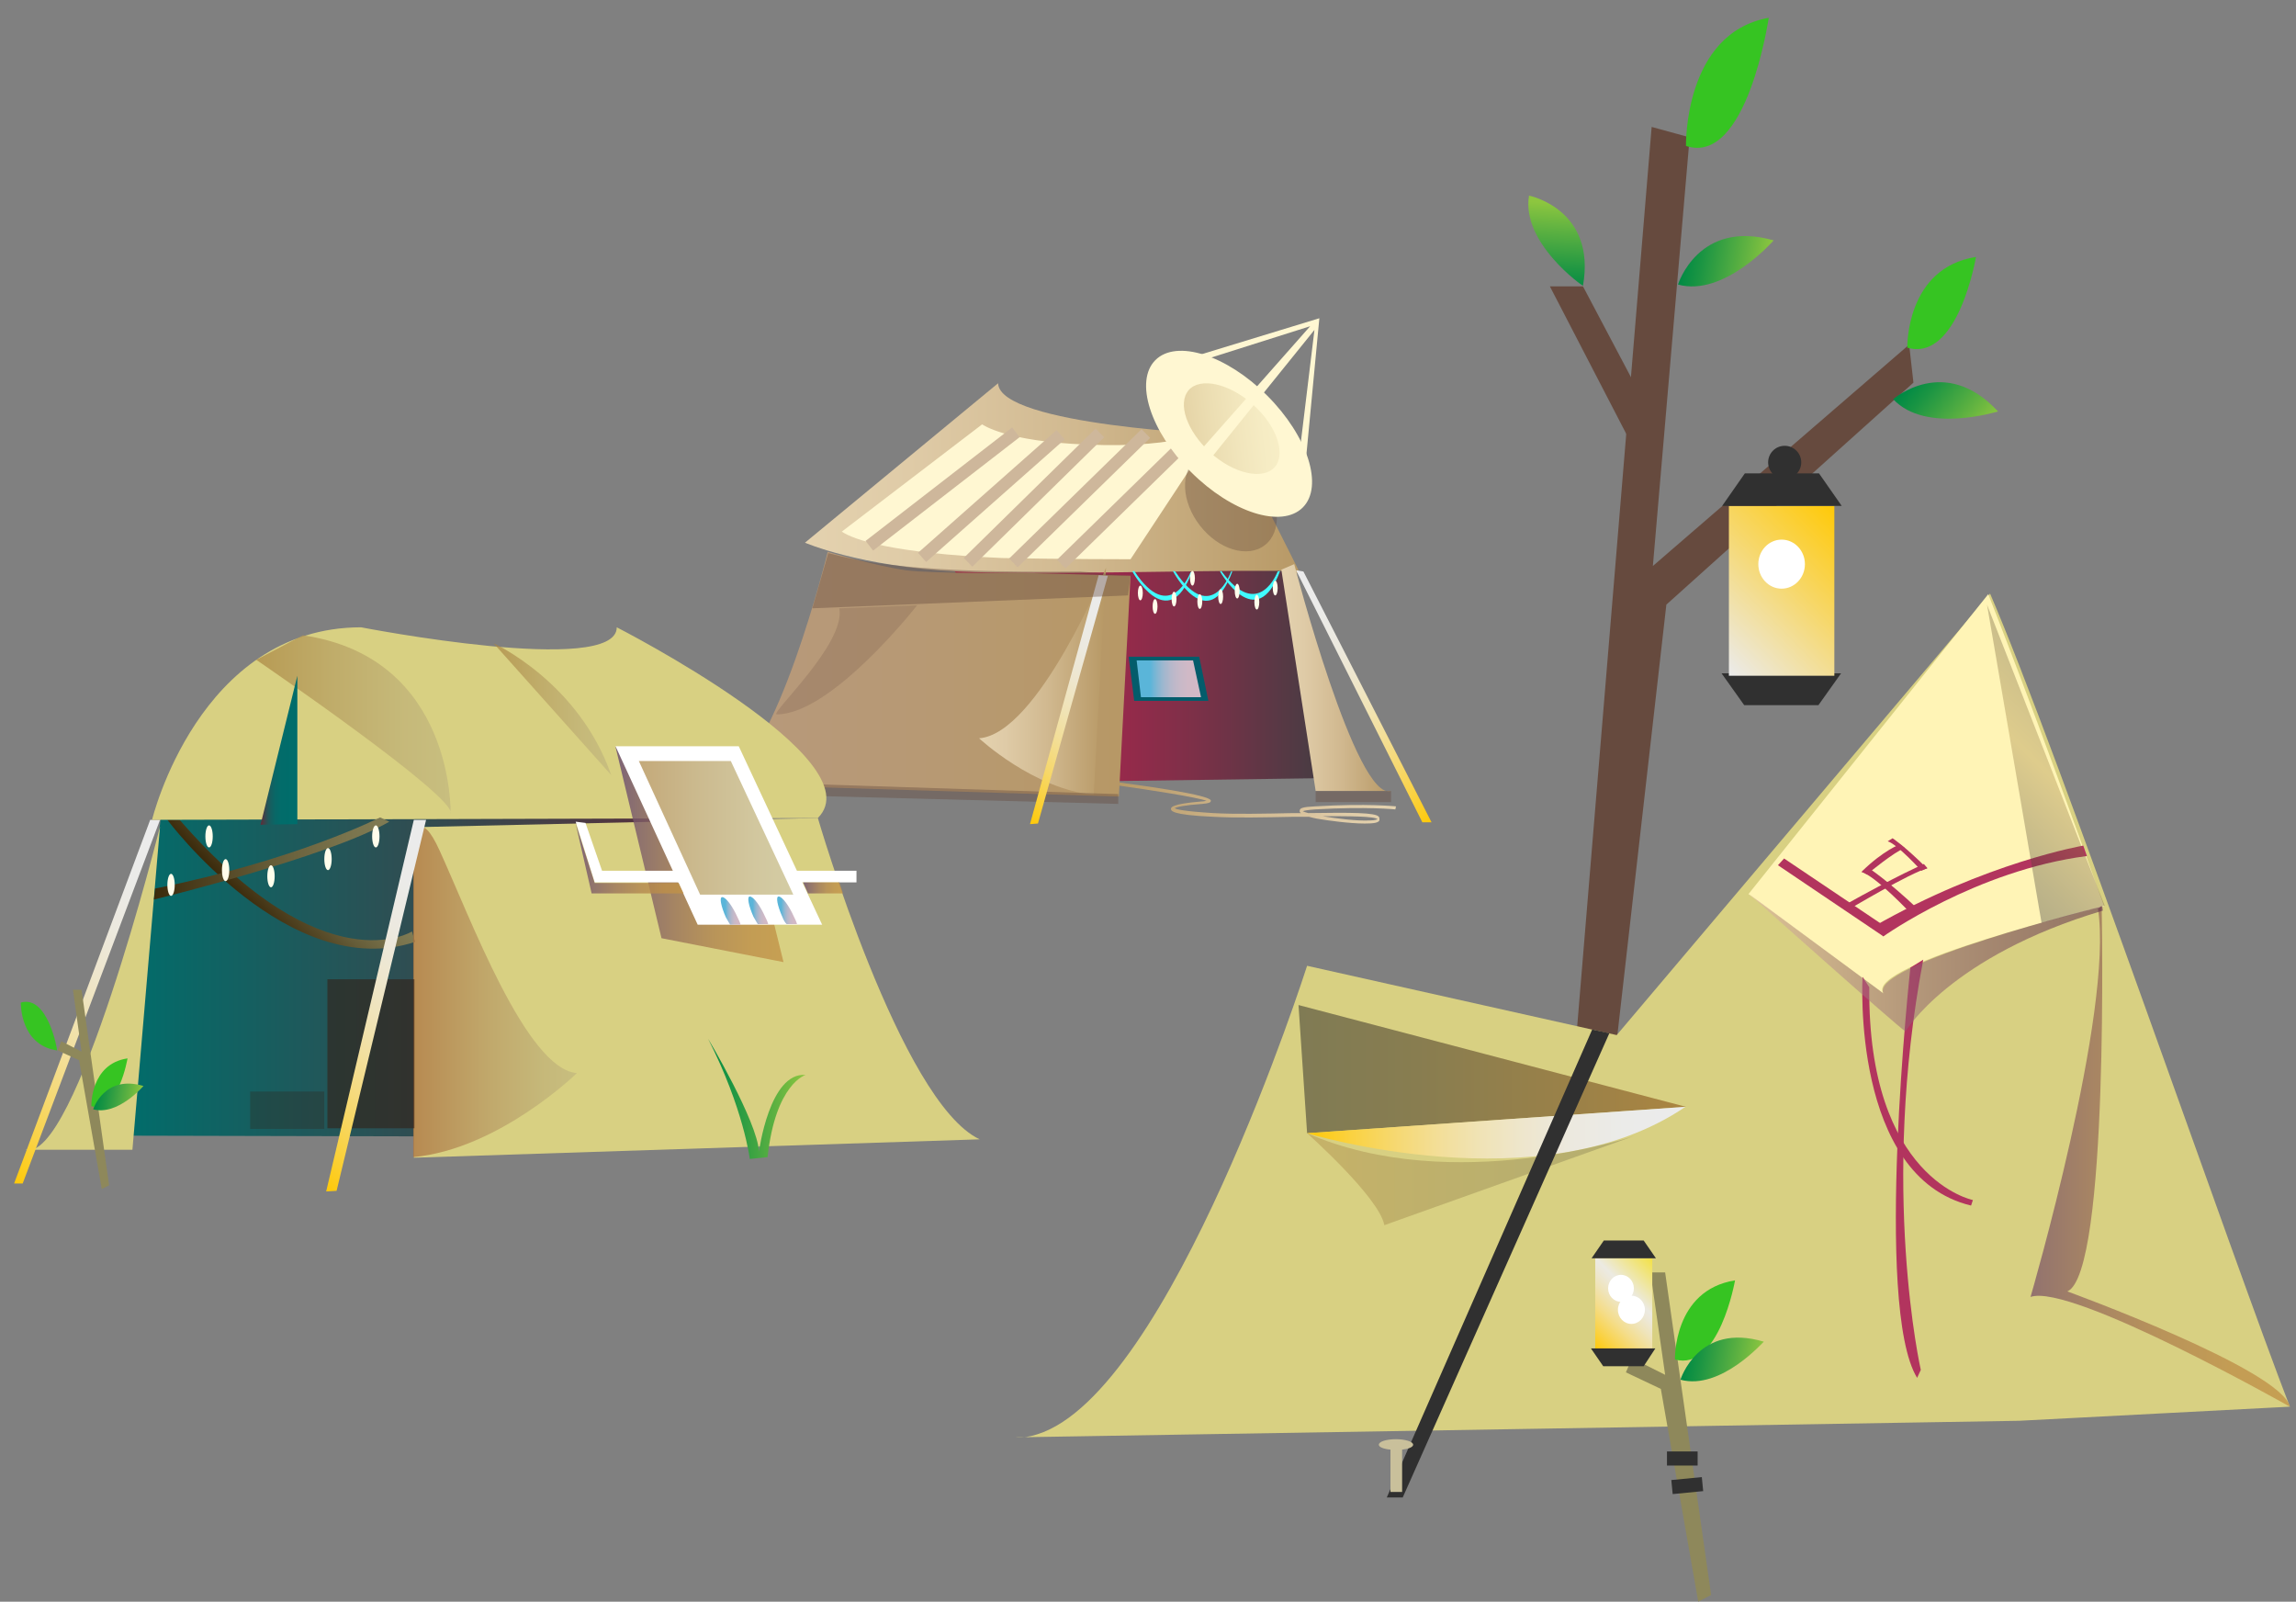<svg xmlns="http://www.w3.org/2000/svg" xmlns:xlink="http://www.w3.org/1999/xlink" id="Layer_1" x="0" y="0" enable-background="new 0 0 374.5 261.2" preserveAspectRatio="xMaxYMid" version="1.1" viewBox="0 0 374.5 261.2" xml:space="preserve"><rect x="0" y="0" width="374.5" height="261.2" fill="#808080" stroke="none"/><switch><g><g><ellipse cx="290.8" cy="99.5" fill="#FFF" rx="4.1" ry="4.2"/><polygon fill="#303030" points="296.6 115 284.5 115 280.8 109.8 300.3 109.8"/><g><polygon fill="#664A3E" points="255.3 191 269.4 20.7 275.6 22.4 269.6 92.3 311.4 56.2 312.1 62.4 271.8 98.6 261 193.5"/><linearGradient id="SVGID_1_" x1="279.386" x2="301.822" y1="107.505" y2="85.069" gradientUnits="userSpaceOnUse"><stop offset="0" style="stop-color:#ebebec"/><stop offset=".536" style="stop-color:#f6d86f"/><stop offset="1" style="stop-color:#ffc907"/></linearGradient><rect width="17.2" height="27.7" x="282" y="82.5" fill="url(#SVGID_1_)"/><path fill="#FFF" d="M294.4,92c0,2.2-1.7,4-3.8,4c-2.1,0-3.8-1.8-3.8-4c0-2.2,1.7-4,3.8-4C292.7,88,294.4,89.8,294.4,92z"/><polygon fill="#303030" points="284.6 77.2 296.7 77.2 300.4 82.5 280.9 82.5"/><polyline fill="#664A3E" points="252.8 46.7 267.2 74.5 270.3 69.6 258.2 46.7"/><circle cx="291.1" cy="75.4" r="2.7" fill="#303030"/><path fill="#36C422" d="M311.1,56.7c0,0-0.3-13,11.2-14.8C322.3,41.9,319.4,59.1,311.1,56.7z"/><linearGradient id="SVGID_2_" x1="712.899" x2="727.151" y1="847.977" y2="847.977" gradientTransform="matrix(0.759 0.651 -0.651 0.759 323.566 -1046.294)" gradientUnits="userSpaceOnUse"><stop offset="0" style="stop-color:#008a44"/><stop offset=".223" style="stop-color:#1b9543"/><stop offset=".698" style="stop-color:#5fb241"/><stop offset="1" style="stop-color:#8dc63f"/></linearGradient><path fill="url(#SVGID_2_)" d="M308.8,65.1c0,0,8.4-7.4,17.1,2C325.8,67.1,314.1,70.8,308.8,65.1z"/><linearGradient id="SVGID_3_" x1="278.455" x2="292.706" y1="243.419" y2="243.419" gradientTransform="matrix(0.987 0.161 -0.161 0.987 38.853 -243.469)" gradientUnits="userSpaceOnUse"><stop offset="0" style="stop-color:#008a44"/><stop offset=".223" style="stop-color:#1b9543"/><stop offset=".698" style="stop-color:#5fb241"/><stop offset="1" style="stop-color:#8dc63f"/></linearGradient><path fill="url(#SVGID_3_)" d="M273.7,46.4c0,0,3.3-10.7,15.6-7.2C289.3,39.2,281.2,48.5,273.7,46.4z"/><path fill="#36C422" d="M275,23.8c0,0-0.4-18.4,13.5-20.9C288.5,2.8,285,27.1,275,23.8z"/><linearGradient id="SVGID_4_" x1="1794.869" x2="1809.122" y1="1076.372" y2="1076.372" gradientTransform="matrix(-5.390000e-002 0.999 -0.999 -5.390000e-002 1425.753 -1701.968)" gradientUnits="userSpaceOnUse"><stop offset="0" style="stop-color:#8dc63f"/><stop offset=".302" style="stop-color:#5fb241"/><stop offset=".777" style="stop-color:#1b9543"/><stop offset="1" style="stop-color:#008a44"/></linearGradient><path fill="url(#SVGID_4_)" d="M249.4,31.9c0,0,11,2.2,8.8,14.7C258.2,46.7,248.1,39.6,249.4,31.9z"/></g></g><g><g><linearGradient id="SVGID_5_" x1="182.498" x2="227.803" y1="131.03" y2="131.03" gradientUnits="userSpaceOnUse"><stop offset="0" style="stop-color:#b79865"/><stop offset=".053" style="stop-color:#ba9c6a"/><stop offset=".462" style="stop-color:#d1b990"/><stop offset=".792" style="stop-color:#dfcba7"/><stop offset="1" style="stop-color:#e4d2af"/></linearGradient><path fill="url(#SVGID_5_)" d="M222.6,134.3c-2.5,0-6-0.5-7.2-0.7c-0.8-0.1-1.5-0.3-1.9-0.4c-0.8,0-1.7,0-2.5,0 c-4.7,0.1-9.6,0.2-13.1,0c-6.9-0.3-6.9-1-6.9-1.3c0-0.2,0-0.8,5-1.2c0.4,0,0.6-0.1,0.8-0.1c-1.6-0.6-9.4-1.8-14.4-2.5l0.1-0.5 c15.1,2,15,2.8,15,3c0,0.3-0.4,0.4-1.4,0.5c-2.9,0.2-4.2,0.5-4.5,0.7c0.3,0.2,1.5,0.5,6.3,0.8c3.5,0.2,8.3,0.1,13,0 c0.4,0,0.9,0,1.3,0c-0.3-0.2-0.2-0.3-0.2-0.4c0-0.4,0.4-0.6,2.5-0.7c8.6-0.5,13.1,0,13.2,0l-0.1,0.5c0,0-4.6-0.5-13.1,0 c-1.3,0.1-1.8,0.2-2,0.3c0.2,0.1,0.5,0.2,0.9,0.3c7-0.1,11-0.1,11.5,0.6c0.1,0.1,0.1,0.3,0.1,0.4 C225.1,134.2,224,134.3,222.6,134.3z M215.7,133.1c2.4,0.4,5.6,0.8,7.7,0.7c0.9,0,1.2-0.2,1.3-0.2 C224.2,133.1,220.2,133.1,215.7,133.1z"/></g><path fill="#035C6B" d="M187.7,117.9h5.7c0,0-1.2-1.3-1.1-3.7l-2.4,0c0,0-0.4,2.4-2,2.8L187.7,117.9"/><path fill="#0E3A3F" d="M189.9,114.4c0,0,1.1,3.2,2.4,1.3c0,0-0.1-0.9,0-1.3H189.9z"/><rect width="15" height="1.3" x="183.1" y="117.9" fill="#CC9742" opacity=".6"/><g><g><linearGradient id="SVGID_6_" x1="-299.866" x2="-238.972" y1="107.625" y2="107.625" gradientTransform="matrix(-1 0 0 1 -84.072 0)" gradientUnits="userSpaceOnUse"><stop offset="0" style="stop-color:#463d43"/><stop offset=".015" style="stop-color:#483c43"/><stop offset=".342" style="stop-color:#7c3048"/><stop offset=".627" style="stop-color:#a2274c"/><stop offset=".856" style="stop-color:#b9224e"/><stop offset="1" style="stop-color:#c1204f"/></linearGradient><polygon fill="url(#SVGID_6_)" points="215.8 126.9 180.1 127.4 154.9 92 203.6 87.8 209.1 92.3"/><linearGradient id="SVGID_7_" x1="131.264" x2="213.114" y1="79.079" y2="79.079" gradientUnits="userSpaceOnUse"><stop offset="0" style="stop-color:#e4d2af"/><stop offset=".208" style="stop-color:#dfcba7"/><stop offset=".538" style="stop-color:#d1b990"/><stop offset=".947" style="stop-color:#ba9c6a"/><stop offset="1" style="stop-color:#b79865"/></linearGradient><path fill="url(#SVGID_7_)" d="M213.1,95.6c0,0-3.4-6.9-8.8-17.5c-1.6-3.2-2.8-6.3-4.7-7.2c0,0-36.6-1.5-36.8-8.4l-31.5,26 c0,0,8.9,3.9,25,4.7c12.6,0.6,39.4-0.2,49.5-0.1c2.6,0,5,0,5,0S212.1,93.3,213.1,95.6z"/><linearGradient id="SVGID_8_" x1="117.667" x2="184.302" y1="109.946" y2="109.946" gradientUnits="userSpaceOnUse"><stop offset="0" style="stop-color:#b7997c"/><stop offset=".483" style="stop-color:#b79974"/><stop offset="1" style="stop-color:#b79865"/></linearGradient><path fill="url(#SVGID_8_)" d="M135,90c0,0-8.2,33.8-17.3,37.9l64.8,2l1.9-36l-18.5-0.5c0,0-13.3,0.2-18.1-0.4 C142.9,92.3,135,90,135,90z"/><linearGradient id="SVGID_9_" x1="208.961" x2="226.928" y1="110.512" y2="110.512" gradientUnits="userSpaceOnUse"><stop offset="0" style="stop-color:#e4d2af"/><stop offset=".208" style="stop-color:#dfcba7"/><stop offset=".538" style="stop-color:#d1b990"/><stop offset=".947" style="stop-color:#ba9c6a"/><stop offset="1" style="stop-color:#b79865"/></linearGradient><path fill="url(#SVGID_9_)" d="M211.1,92c0,0,10.1,38.8,15.8,37h-12.3L209,92.9L211.1,92z"/><linearGradient id="SVGID_10_" x1="159.653" x2="180.363" y1="111.143" y2="111.143" gradientUnits="userSpaceOnUse"><stop offset="0" style="stop-color:#e4d2af"/><stop offset=".208" style="stop-color:#dfcba7"/><stop offset=".538" style="stop-color:#d1b990"/><stop offset=".947" style="stop-color:#ba9c6a"/><stop offset="1" style="stop-color:#b79865"/></linearGradient><path fill="url(#SVGID_10_)" d="M180.4,92.6c0,0-11.1,27.1-20.7,27.8c0,0,8.9,8.3,18.7,9.2L180.4,92.6z"/><polygon fill="#664A3E" points="117.7 129.4 182.4 131.1 182.4 129.5 117.7 127.4" opacity=".4"/><linearGradient id="SVGID_11_" x1="693.528" x2="722.148" y1="181.476" y2="152.856" gradientTransform="matrix(0.998 -6.700000e-002 6.330000e-002 0.943 -542.594 3.945)" gradientUnits="userSpaceOnUse"><stop offset="0" style="stop-color:#ffc907"/><stop offset=".014" style="stop-color:#feca0e"/><stop offset=".118" style="stop-color:#fad242"/><stop offset=".227" style="stop-color:#f6d86f"/><stop offset=".339" style="stop-color:#f3de96"/><stop offset=".454" style="stop-color:#f0e3b5"/><stop offset=".573" style="stop-color:#eee6cd"/><stop offset=".699" style="stop-color:#ece9df"/><stop offset=".835" style="stop-color:#ebebe9"/><stop offset="1" style="stop-color:#ebebec"/></linearGradient><polygon fill="url(#SVGID_11_)" points="179.2 93.8 168 134.4 169.3 134.3 180.7 93.9"/><rect width="12.3" height="1.8" x="214.6" y="129" fill="#664A3E" opacity=".4"/><linearGradient id="SVGID_12_" x1="-322.211" x2="-290.604" y1="129.457" y2="97.849" gradientTransform="matrix(-1 0 0 1 -84.072 0)" gradientUnits="userSpaceOnUse"><stop offset="0" style="stop-color:#ffc907"/><stop offset=".014" style="stop-color:#feca0e"/><stop offset=".118" style="stop-color:#fad242"/><stop offset=".227" style="stop-color:#f6d86f"/><stop offset=".339" style="stop-color:#f3de96"/><stop offset=".454" style="stop-color:#f0e3b5"/><stop offset=".573" style="stop-color:#eee6cd"/><stop offset=".699" style="stop-color:#ece9df"/><stop offset=".835" style="stop-color:#ebebe9"/><stop offset="1" style="stop-color:#ebebec"/></linearGradient><polygon fill="url(#SVGID_12_)" points="212.6 93.2 233.5 134.1 232 134.1 211.4 93"/></g><path fill="#FFF7D2" d="M177.3,72.5c-13.4-0.5-17.1-3.3-17.1-3.3l-22.9,17.5c2,1.3,8,3.5,26.1,4.3c10,0.2,21,0.2,21,0.2 l14.3-21.7C198.8,69.7,193,73.2,177.3,72.5z"/><path fill="#40FBFF" d="M199,93.2c0,0,5.9,10.4,9.8-0.1l-0.4,0.1c0,0-3.1,8.3-9.2-0.1L199,93.2z"/><ellipse cx="208" cy="95.9" fill="#FFFDEB" rx=".4" ry="1.2"/><ellipse cx="205" cy="98.2" fill="#FFFDEB" rx=".4" ry="1.2"/><path fill="#40FBFF" d="M191.3,93.1c0,0,5.7,10.9,9.7,0.1h-0.2c0,0-3.1,9-9.1,0L191.3,93.1z"/><ellipse cx="201.8" cy="96.4" fill="#FFFDEB" rx=".4" ry="1.2"/><ellipse cx="199.1" cy="97.3" fill="#FFFDEB" rx=".4" ry="1.2"/><ellipse cx="195.7" cy="98.1" fill="#FFFDEB" rx=".4" ry="1.2"/><path fill="#40FBFF" d="M184.7,93.2c0,0,5.8,10.6,9.7,0.1h-0.2c0,0-3.3,8.8-9.2-0.2L184.7,93.2z"/><ellipse cx="194.5" cy="94.3" fill="#FFFDEB" rx=".4" ry="1.2"/><ellipse cx="191.5" cy="97.7" fill="#FFFDEB" rx=".4" ry="1.2"/><ellipse cx="188.4" cy="98.9" fill="#FFFDEB" rx=".4" ry="1.2"/><ellipse cx="186" cy="96.7" fill="#FFFDEB" rx=".4" ry="1.2"/><polygon fill="#035C6B" points="197.1 114.3 185 114.3 184.1 107.1 195.6 107.1"/><linearGradient id="SVGID_13_" x1="185.354" x2="195.949" y1="110.694" y2="110.694" gradientUnits="userSpaceOnUse"><stop offset=".21" style="stop-color:#5ab5d9"/><stop offset=".233" style="stop-color:#63b5d8"/><stop offset=".329" style="stop-color:#86b6d2"/><stop offset=".432" style="stop-color:#a2b7ce"/><stop offset=".542" style="stop-color:#b8b8ca"/><stop offset=".662" style="stop-color:#c7b9c8"/><stop offset=".801" style="stop-color:#d0b9c6"/><stop offset="1" style="stop-color:#d3b9c6"/></linearGradient><polygon fill="url(#SVGID_13_)" points="195.9 113.7 186.1 113.7 185.4 107.7 194.6 107.7"/><path fill="#664A3E" d="M176.2,93.2c-27.4,0.3-35.8-1.6-41.1-3l-2.6,9l51.5-2.1l0.4-3.2L176.2,93.2z" opacity=".4"/><line x1="165.7" x2="141.8" y1="70.5" y2="89" fill="none" stroke="#CEB79B" stroke-miterlimit="10" stroke-width="2"/><line x1="173" x2="150.4" y1="70.9" y2="90.9" fill="none" stroke="#CEB79B" stroke-miterlimit="10" stroke-width="2"/><line x1="194.7" x2="173.1" y1="70.9" y2="92" fill="none" stroke="#CEB79B" stroke-miterlimit="10" stroke-width="2"/><line x1="186.9" x2="165.3" y1="70.7" y2="91.8" fill="none" stroke="#CEB79B" stroke-miterlimit="10" stroke-width="2"/><line x1="179.4" x2="157.9" y1="70.6" y2="91.7" fill="none" stroke="#CEB79B" stroke-miterlimit="10" stroke-width="2"/><path fill="#664A3E" d="M149.6,98.7c0,0-13.9,17.8-22.9,17.8c-1.3,0,11.3-11.5,10.2-17.3L149.6,98.7z" opacity=".2"/><ellipse cx="200.7" cy="81.8" fill="#664A3E" opacity=".35" rx="6.4" ry="9" transform="matrix(0.789 -0.615 0.615 0.789 -7.876 140.682)"/><ellipse cx="200.4" cy="70.7" fill="#FFF7D2" rx="8.8" ry="17" transform="matrix(-0.707 0.707 -0.707 -0.707 392.142 -20.955)"/><linearGradient id="SVGID_14_" x1="10.639" x2="21.61" y1="-70.938" y2="-82.032" gradientTransform="matrix(0.741 0.671 -0.601 0.664 142.987 109.853)" gradientUnits="userSpaceOnUse"><stop offset="0" style="stop-color:#ab8541"/><stop offset=".265" style="stop-color:#bfa365"/><stop offset=".582" style="stop-color:#d4c18b"/><stop offset=".839" style="stop-color:#e1d4a2"/><stop offset="1" style="stop-color:#e6dbaa"/></linearGradient><path fill="url(#SVGID_14_)" d="M207.9,76.2c-1.9,2.1-6.6,1.1-10.5-2.4c-3.8-3.5-5.4-8-3.5-10.2 c1.9-2.1,6.6-1.1,10.5,2.4C208.3,69.5,209.8,74.1,207.9,76.2z" opacity=".3"/><polygon fill="#FFF7D2" points="189 59.9 190 60.7 213.7 53.2 193.9 75.6 196 76.6 214.4 53.8 211.2 80.2 212.5 80.3 215.2 51.9"/></g></g><g><path fill="#D8D082" d="M373.5,229.4c-9.2-23.7-37.7-106.6-48.9-132.6l-60.9,72l-50.5-11.3c0,0-22.2,69.6-44,76.4 c-1.2,0.4-2.4,0.6-3.6,0.5l163.7-2.7L373.5,229.4z"/><path fill="#FFF4B6" d="M307.2,162l-22-16.2l39.1-48.9c0,0,7.8,19.5,18.9,50.9C343.3,147.8,303.9,157.3,307.2,162z"/><path fill="#B2345E" d="M303.8,159.3c0,0-1.9,32.6,17.7,37.3l0.3-0.9c0,0-17.2-3.4-16.9-34.7L303.8,159.3z"/><linearGradient id="SVGID_15_" x1="211.814" x2="274.957" y1="174.345" y2="174.345" gradientUnits="userSpaceOnUse"><stop offset="0" style="stop-color:#807b54"/><stop offset=".308" style="stop-color:#887d50"/><stop offset=".795" style="stop-color:#9f8246"/><stop offset="1" style="stop-color:#ab8541"/></linearGradient><polygon fill="url(#SVGID_15_)" points="275 180.5 213.2 184.8 211.8 163.9"/><linearGradient id="SVGID_16_" x1="213.248" x2="274.957" y1="184.73" y2="184.73" gradientUnits="userSpaceOnUse"><stop offset="0" style="stop-color:#ffc907"/><stop offset=".014" style="stop-color:#feca0e"/><stop offset=".118" style="stop-color:#fad242"/><stop offset=".227" style="stop-color:#f6d86f"/><stop offset=".339" style="stop-color:#f3de96"/><stop offset=".454" style="stop-color:#f0e3b5"/><stop offset=".573" style="stop-color:#eee6cd"/><stop offset=".699" style="stop-color:#ece9df"/><stop offset=".835" style="stop-color:#ebebe9"/><stop offset="1" style="stop-color:#ebebec"/></linearGradient><path fill="url(#SVGID_16_)" d="M213.2,184.8c0,0,38.2,11.7,61.7-4.3L213.2,184.8z"/><linearGradient id="SVGID_17_" x1="213.248" x2="266.777" y1="192.319" y2="192.319" gradientUnits="userSpaceOnUse"><stop offset="0" style="stop-color:#ab8541"/><stop offset=".205" style="stop-color:#9f8246"/><stop offset=".692" style="stop-color:#887d50"/><stop offset="1" style="stop-color:#807b54"/></linearGradient><path fill="url(#SVGID_17_)" d="M213.2,184.8c0,0,11.8,10.5,12.6,15l40.9-14.6C266.8,185.2,237,195.2,213.2,184.8z" opacity=".4"/><polygon fill="#B2345E" points="290 141.1 307.2 152.7 308.1 151.5 291 140"/><path fill="#B2345E" d="M339.8,137.9c0,0-15.8,2.7-34.2,13.2l1.6,1.6c0,0,15.2-10.8,33.2-13.1L339.8,137.9z"/><path fill="#B2345E" d="M301.4,148.4c0,0,10.4-6.2,13-6.8l-0.6-0.7c0,0-4.2,1.8-13.3,6.9L301.4,148.4z"/><path fill="#B2345E" d="M311.7,149c0,0-5.8-6.2-8.1-6.8l1.1-0.7c0,0,2.9,1.8,8.3,6.9L311.7,149z"/><path fill="#B2345E" d="M313.4,142c0,0-4-4.4-5.5-4.8l0.8-0.5c0,0,2,1.3,5.6,4.9L313.4,142z"/><path fill="#B2345E" d="M304.5,142.6c0,0,4.6-3.8,6.2-4.3l-0.8-0.6c0,0-2.6,0.9-6.2,4.4L304.5,142.6z"/><path fill="#B2345E" d="M311.6,157.8c0,0-6,55.3,1.1,66.9l0.6-1.3c0,0-6.7-29.5,0.4-66.9L311.6,157.8z"/><polygon fill="#8E885B" points="279.1 260.1 271.6 207.5 269.2 207.5 271.6 224.2 266.2 221.5 265.2 223.8 270.9 226.5 277 261.2"/><linearGradient id="SVGID_18_" x1="319.682" x2="341.194" y1="137.188" y2="115.676" gradientUnits="userSpaceOnUse"><stop offset="0" style="stop-color:#2e2d33"/><stop offset=".158" style="stop-color:#494136"/><stop offset=".496" style="stop-color:#8d723e"/><stop offset=".591" style="stop-color:#a18140"/><stop offset=".641" style="stop-color:#987b3f"/><stop offset=".875" style="stop-color:#74603b"/><stop offset="1" style="stop-color:#66563a"/></linearGradient><polygon fill="url(#SVGID_18_)" points="343.3 147.7 324.1 98.6 333 150.5" opacity=".35"/><polygon fill="#303030" points="262.5 168.5 228.8 244.2 226.2 244.2 259.7 167.9"/><path fill="#C9C09B" d="M230.5,235.6c0-0.5-1.3-0.9-2.8-0.9c-1.6,0-2.8,0.4-2.8,0.9c0,0.4,0.8,0.7,1.9,0.8v6.9h1.9v-6.9 C229.7,236.3,230.5,236,230.5,235.6z"/><rect width="5" height="2.3" x="271.9" y="236.7" fill="#303030"/><rect width="5" height="2.3" x="272.8" y="241.2" fill="#303030" transform="matrix(0.995 -9.643597e-002 9.643597e-002 0.995 -22.088 27.677)"/><path fill="#36C422" d="M273.2,221.7c0,0-0.3-11.3,9.8-12.9C283,208.8,280.4,223.7,273.2,221.7z"/><linearGradient id="SVGID_19_" x1="307.601" x2="320.009" y1="420.215" y2="420.215" gradientTransform="matrix(0.987 0.161 -0.161 0.987 38.853 -243.469)" gradientUnits="userSpaceOnUse"><stop offset="0" style="stop-color:#008a44"/><stop offset=".223" style="stop-color:#1b9543"/><stop offset=".698" style="stop-color:#5fb241"/><stop offset="1" style="stop-color:#8dc63f"/></linearGradient><path fill="url(#SVGID_19_)" d="M274.1,225c0,0,2.9-9.4,13.6-6.2C287.7,218.7,280.7,226.8,274.1,225z"/><linearGradient id="SVGID_20_" x1="331.242" x2="373.549" y1="188.589" y2="188.589" gradientUnits="userSpaceOnUse"><stop offset="0" style="stop-color:#815b6a"/><stop offset=".239" style="stop-color:#9b715c"/><stop offset=".505" style="stop-color:#b18450"/><stop offset=".762" style="stop-color:#be8f49"/><stop offset="1" style="stop-color:#c29347"/></linearGradient><path fill="url(#SVGID_20_)" d="M342.8,147.7c0,0,1.3,60-5.6,62.9c0,0,34.9,12.7,36.3,18.8 c0,0-35.7-20.2-42.3-17.9c0,0,13.6-46.6,11-63.3" opacity=".8"/><linearGradient id="SVGID_21_" x1="285.29" x2="342.962" y1="156.986" y2="156.986" gradientUnits="userSpaceOnUse"><stop offset="0" style="stop-color:#e1b6a9"/><stop offset=".121" style="stop-color:#ca9e9a"/><stop offset=".417" style="stop-color:#976777"/><stop offset=".673" style="stop-color:#723f5e"/><stop offset=".876" style="stop-color:#5b274f"/><stop offset="1" style="stop-color:#531e49"/></linearGradient><path fill="url(#SVGID_21_)" d="M285.3,145.8c0,0,24.4,21.8,25.5,22.4c0,0,7.3-12.3,32.2-19.7l-0.1-0.7 c0,0-38.1,9.5-35.7,14.2L285.3,145.8z" opacity=".5"/><linearGradient id="SVGID_22_" x1="258.756" x2="270.878" y1="218.685" y2="206.563" gradientUnits="userSpaceOnUse"><stop offset="0" style="stop-color:#ffc907"/><stop offset=".156" style="stop-color:#f9d34b"/><stop offset=".317" style="stop-color:#f4dd8b"/><stop offset=".454" style="stop-color:#efe4ba"/><stop offset=".558" style="stop-color:#ede8d7"/><stop offset=".618" style="stop-color:#eceae2"/><stop offset="1" style="stop-color:#f3e145"/></linearGradient><rect width="9.3" height="14.9" x="260.2" y="205.2" fill="url(#SVGID_22_)"/><ellipse cx="266.1" cy="213.6" fill="#FFF" rx="2.2" ry="2.3"/><ellipse cx="264.4" cy="210.1" fill="#FFF" rx="2.1" ry="2.2"/><polygon fill="#303030" points="268.1 222.8 261.5 222.8 259.5 219.9 270 219.9"/><polygon fill="#303030" points="261.6 202.3 268.1 202.3 270.1 205.2 259.6 205.2"/></g><g><path fill="#8E885B" d="M64.4,185.2"/><linearGradient id="SVGID_23_" x1="19.988" x2="132.002" y1="156.05" y2="156.05" gradientUnits="userSpaceOnUse"><stop offset="0" style="stop-color:#006d6b"/><stop offset=".069" style="stop-color:#086867"/><stop offset=".704" style="stop-color:#4f3841"/><stop offset="1" style="stop-color:#6b2532"/></linearGradient><polygon fill="url(#SVGID_23_)" points="20 185.2 103.7 185.4 132 134.6 37.3 126.7 26.4 131.9"/><path fill="#D8D082" d="M133.4,133.4c0,0,13.5,46.4,26.4,52.4l-92.3,3v-53.9L133.4,133.4z"/><path fill="#D8D082" d="M26.1,134.8c0,0-13.8,55.2-22,52.7h17.5L26.1,134.8z"/><linearGradient id="SVGID_24_" x1="-6.612" x2="34.96" y1="184.106" y2="142.534" gradientUnits="userSpaceOnUse"><stop offset="0" style="stop-color:#ffc907"/><stop offset=".014" style="stop-color:#feca0e"/><stop offset=".118" style="stop-color:#fad242"/><stop offset=".227" style="stop-color:#f6d86f"/><stop offset=".339" style="stop-color:#f3de96"/><stop offset=".454" style="stop-color:#f0e3b5"/><stop offset=".573" style="stop-color:#eee6cd"/><stop offset=".699" style="stop-color:#ece9df"/><stop offset=".835" style="stop-color:#ebebe9"/><stop offset="1" style="stop-color:#ebebec"/></linearGradient><polygon fill="url(#SVGID_24_)" points="24.5 133.7 2.3 193 3.7 193 26.1 133.7"/><linearGradient id="SVGID_25_" x1="41.958" x2="53.157" y1="149.147" y2="137.947" gradientUnits="userSpaceOnUse"><stop offset="0" style="stop-color:#3a2a0b"/><stop offset=".113" style="stop-color:#453616"/><stop offset=".496" style="stop-color:#655c38"/><stop offset=".805" style="stop-color:#79734c"/><stop offset="1" style="stop-color:#807b54"/></linearGradient><path fill="url(#SVGID_25_)" d="M27.3,133.7c0,0,19.9,26.7,40.4,19.9l-0.5-1.7c0,0-14.2,9-37.9-18.2H27.3z"/><path fill="#D8D082" d="M24.8,133.7c0,0,7.6-31.4,34.1-31.4c0,0,41.7,8.1,41.7,0c0,0,42.3,21.6,32.8,31.1L24.8,133.7z"/><linearGradient id="SVGID_26_" x1="67.546" x2="94.222" y1="161.805" y2="161.805" gradientUnits="userSpaceOnUse"><stop offset="0" style="stop-color:#aa6d3c"/><stop offset=".053" style="stop-color:#ac7241"/><stop offset=".462" style="stop-color:#b89862"/><stop offset=".792" style="stop-color:#bfaf76"/><stop offset="1" style="stop-color:#c2b77e"/></linearGradient><path fill="url(#SVGID_26_)" d="M67.5,136.5c0,0,1-4.9,4.2,2.2c5,10.9,14.1,35.6,22.4,36.3 c0,0-12.7,12.4-26.7,13.7V136.5z" opacity=".7"/><linearGradient id="SVGID_27_" x1="41.812" x2="73.587" y1="118.142" y2="118.142" gradientUnits="userSpaceOnUse"><stop offset="0" style="stop-color:#ab8541"/><stop offset=".382" style="stop-color:#b69d5f"/><stop offset=".761" style="stop-color:#bfb076"/><stop offset="1" style="stop-color:#c2b77e"/></linearGradient><path fill="url(#SVGID_27_)" d="M41.8,107.6c0,0,32.9,22.5,31.7,25.1c0,0,0.7-25.5-24.1-29.1L41.8,107.6z" opacity=".7"/><linearGradient id="SVGID_28_" x1="80.499" x2="99.678" y1="115.662" y2="115.662" gradientUnits="userSpaceOnUse"><stop offset="0" style="stop-color:#ab8541"/><stop offset=".382" style="stop-color:#b69d5f"/><stop offset=".761" style="stop-color:#bfb076"/><stop offset="1" style="stop-color:#c2b77e"/></linearGradient><path fill="url(#SVGID_28_)" d="M80.5,104.9c0,0,13.9,6.3,19.2,21.5L80.5,104.9z" opacity=".7"/><linearGradient id="SVGID_29_" x1="25.114" x2="63.471" y1="140.049" y2="140.049" gradientUnits="userSpaceOnUse"><stop offset="0" style="stop-color:#3a2a0b"/><stop offset=".113" style="stop-color:#453616"/><stop offset=".496" style="stop-color:#655c38"/><stop offset=".805" style="stop-color:#79734c"/><stop offset="1" style="stop-color:#807b54"/></linearGradient><path fill="url(#SVGID_29_)" d="M25.1,146.7c0,0,28.4-6.9,38.4-12.7l-1.5-0.7c0,0-13.8,7-36.7,11.6L25.1,146.7z"/><ellipse cx="53.5" cy="140.1" fill="#FFFDEB" rx=".6" ry="1.8"/><ellipse cx="44.2" cy="142.9" fill="#FFFDEB" rx=".6" ry="1.8"/><ellipse cx="36.8" cy="141.9" fill="#FFFDEB" rx=".6" ry="1.8"/><ellipse cx="61.3" cy="136.4" fill="#FFFDEB" rx=".6" ry="1.8"/><ellipse cx="34.1" cy="136.4" fill="#FFFDEB" rx=".6" ry="1.8"/><ellipse cx="27.9" cy="144.3" fill="#FFFDEB" rx=".6" ry="1.8"/><rect width="14.2" height="24.3" x="53.4" y="159.7" fill="#332016" opacity=".6"/><linearGradient id="SVGID_30_" x1="50.308" x2="90.163" y1="194.621" y2="154.766" gradientTransform="matrix(0.998 -6.700000e-002 6.700000e-002 0.998 -20.528 -5.692)" gradientUnits="userSpaceOnUse"><stop offset="0" style="stop-color:#ffc907"/><stop offset=".014" style="stop-color:#feca0e"/><stop offset=".118" style="stop-color:#fad242"/><stop offset=".227" style="stop-color:#f6d86f"/><stop offset=".339" style="stop-color:#f3de96"/><stop offset=".454" style="stop-color:#f0e3b5"/><stop offset=".573" style="stop-color:#eee6cd"/><stop offset=".699" style="stop-color:#ece9df"/><stop offset=".835" style="stop-color:#ebebe9"/><stop offset="1" style="stop-color:#ebebec"/></linearGradient><polygon fill="url(#SVGID_30_)" points="67.5 133.7 53.2 194.3 54.9 194.2 69.5 133.7"/><rect width="12.1" height="6.1" x="40.8" y="178" fill="#332016" opacity=".3"/><linearGradient id="SVGID_31_" x1="115.512" x2="131.473" y1="179.222" y2="179.222" gradientUnits="userSpaceOnUse"><stop offset="0" style="stop-color:#008a44"/><stop offset=".223" style="stop-color:#1b9543"/><stop offset=".698" style="stop-color:#5fb241"/><stop offset="1" style="stop-color:#8dc63f"/></linearGradient><path fill="url(#SVGID_31_)" d="M122.3,189c0,0-1-8.2-6.8-19.6c0,0,8,13.4,8.3,18.4c0,0,1.7-13,7.6-12.5c0,0-4.9,1.4-6.2,13.4 L122.3,189z"/><linearGradient id="SVGID_32_" x1="42.474" x2="48.545" y1="122.319" y2="122.319" gradientUnits="userSpaceOnUse"><stop offset="0" style="stop-color:#6b2532"/><stop offset=".043" style="stop-color:#56333d"/><stop offset=".112" style="stop-color:#3b454b"/><stop offset=".191" style="stop-color:#255457"/><stop offset=".283" style="stop-color:#145f60"/><stop offset=".397" style="stop-color:#096766"/><stop offset=".556" style="stop-color:#026c6a"/><stop offset="1" style="stop-color:#006d6b"/></linearGradient><polygon fill="url(#SVGID_32_)" points="42.5 134.5 48.5 110.2 48.5 134.4"/><polygon fill="#8E885B" points="17.8 193.3 13.3 161.4 11.9 161.4 13.3 171.5 10 169.8 9.4 171.3 12.9 172.9 16.6 193.9"/><path fill="#36C422" d="M14.9,180.4c0,0-0.2-6.9,5.9-7.8C20.8,172.6,19.3,181.6,14.9,180.4z"/><linearGradient id="SVGID_33_" x1="44.954" x2="52.484" y1="420.061" y2="420.061" gradientTransform="matrix(0.987 0.161 -0.161 0.987 38.853 -243.469)" gradientUnits="userSpaceOnUse"><stop offset="0" style="stop-color:#008a44"/><stop offset=".223" style="stop-color:#1b9543"/><stop offset=".698" style="stop-color:#5fb241"/><stop offset="1" style="stop-color:#8dc63f"/></linearGradient><path fill="url(#SVGID_33_)" d="M15.2,180.9c0,0,1.8-5.7,8.2-3.8C23.4,177.1,19.2,182,15.2,180.9z"/><path fill="#36C422" d="M3.4,163.5c0,0-0.2,6.9,5.9,7.8C9.4,171.3,7.8,162.2,3.4,163.5z"/><linearGradient id="SVGID_34_" x1="100.431" x2="127.792" y1="139.362" y2="139.362" gradientUnits="userSpaceOnUse"><stop offset="0" style="stop-color:#664873"/><stop offset=".142" style="stop-color:#7d5b68"/><stop offset=".367" style="stop-color:#9b735a"/><stop offset=".589" style="stop-color:#b1854f"/><stop offset=".802" style="stop-color:#be8f49"/><stop offset="1" style="stop-color:#c29347"/></linearGradient><polygon fill="url(#SVGID_34_)" points="120.1 125.7 127.8 156.9 107.9 153 100.4 121.8" opacity=".8"/><polygon fill="#FFF" points="120.5 121.7 134.1 150.8 113.8 150.8 100.4 121.7"/><polygon fill="#FFF" points="93.9 134 97 143.9 139.7 143.9 139.7 142 98.2 142 95.5 134.2"/><linearGradient id="SVGID_35_" x1="104.153" x2="129.369" y1="135.027" y2="135.027" gradientUnits="userSpaceOnUse"><stop offset="0" style="stop-color:#ab8541"/><stop offset=".382" style="stop-color:#b69d5f"/><stop offset=".761" style="stop-color:#bfb076"/><stop offset="1" style="stop-color:#c2b77e"/></linearGradient><polygon fill="url(#SVGID_35_)" points="119.2 124.1 129.4 145.9 114.2 145.9 104.2 124.1" opacity=".7"/><linearGradient id="SVGID_36_" x1="117.647" x2="120.861" y1="148.599" y2="148.599" gradientUnits="userSpaceOnUse"><stop offset=".21" style="stop-color:#5ab5d9"/><stop offset=".233" style="stop-color:#63b5d8"/><stop offset=".329" style="stop-color:#86b6d2"/><stop offset=".432" style="stop-color:#a2b7ce"/><stop offset=".542" style="stop-color:#b8b8ca"/><stop offset=".662" style="stop-color:#c7b9c8"/><stop offset=".801" style="stop-color:#d0b9c6"/><stop offset="1" style="stop-color:#d3b9c6"/></linearGradient><path fill="url(#SVGID_36_)" d="M119.1,150.8l1.7,0c-0.1-0.4-0.3-0.8-0.5-1.2c-0.8-1.8-1.9-3.3-2.5-3.3c-0.5,0-0.2,1.5,0.6,3.3 C118.7,150.1,118.9,150.5,119.1,150.8z"/><linearGradient id="SVGID_37_" x1="122.119" x2="125.333" y1="148.508" y2="148.508" gradientUnits="userSpaceOnUse"><stop offset=".21" style="stop-color:#5ab5d9"/><stop offset=".233" style="stop-color:#63b5d8"/><stop offset=".329" style="stop-color:#86b6d2"/><stop offset=".432" style="stop-color:#a2b7ce"/><stop offset=".542" style="stop-color:#b8b8ca"/><stop offset=".662" style="stop-color:#c7b9c8"/><stop offset=".801" style="stop-color:#d0b9c6"/><stop offset="1" style="stop-color:#d3b9c6"/></linearGradient><path fill="url(#SVGID_37_)" d="M123.6,150.7l1.7,0c-0.1-0.4-0.3-0.8-0.5-1.2c-0.8-1.8-1.9-3.3-2.5-3.3c-0.5,0-0.2,1.5,0.6,3.3 C123.2,150,123.4,150.4,123.6,150.7z"/><linearGradient id="SVGID_38_" x1="126.772" x2="129.986" y1="148.508" y2="148.508" gradientUnits="userSpaceOnUse"><stop offset=".21" style="stop-color:#5ab5d9"/><stop offset=".233" style="stop-color:#63b5d8"/><stop offset=".329" style="stop-color:#86b6d2"/><stop offset=".432" style="stop-color:#a2b7ce"/><stop offset=".542" style="stop-color:#b8b8ca"/><stop offset=".662" style="stop-color:#c7b9c8"/><stop offset=".801" style="stop-color:#d0b9c6"/><stop offset="1" style="stop-color:#d3b9c6"/></linearGradient><path fill="url(#SVGID_38_)" d="M128.3,150.7l1.7,0c-0.1-0.4-0.3-0.8-0.5-1.2c-0.8-1.8-1.9-3.3-2.5-3.3c-0.5,0-0.2,1.5,0.6,3.3 C127.8,150,128,150.4,128.3,150.7z"/><g><linearGradient id="SVGID_39_" x1="130.979" x2="137.521" y1="144.785" y2="144.785" gradientUnits="userSpaceOnUse"><stop offset="0" style="stop-color:#664873"/><stop offset=".142" style="stop-color:#7d5b68"/><stop offset=".367" style="stop-color:#9b735a"/><stop offset=".589" style="stop-color:#b1854f"/><stop offset=".802" style="stop-color:#be8f49"/><stop offset="1" style="stop-color:#c29347"/></linearGradient><polygon fill="url(#SVGID_39_)" points="131.8 145.7 137.5 145.7 136.9 143.9 131 143.9" opacity=".8"/><linearGradient id="SVGID_40_" x1="93.933" x2="111.528" y1="140.004" y2="140.004" gradientUnits="userSpaceOnUse"><stop offset="0" style="stop-color:#664873"/><stop offset=".142" style="stop-color:#7d5b68"/><stop offset=".367" style="stop-color:#9b735a"/><stop offset=".589" style="stop-color:#b1854f"/><stop offset=".802" style="stop-color:#be8f49"/><stop offset="1" style="stop-color:#c29347"/></linearGradient><polygon fill="url(#SVGID_40_)" points="110.7 144 97 144 93.9 134.3 96.5 145.7 111.5 145.7" opacity=".8"/></g></g></g></switch></svg>